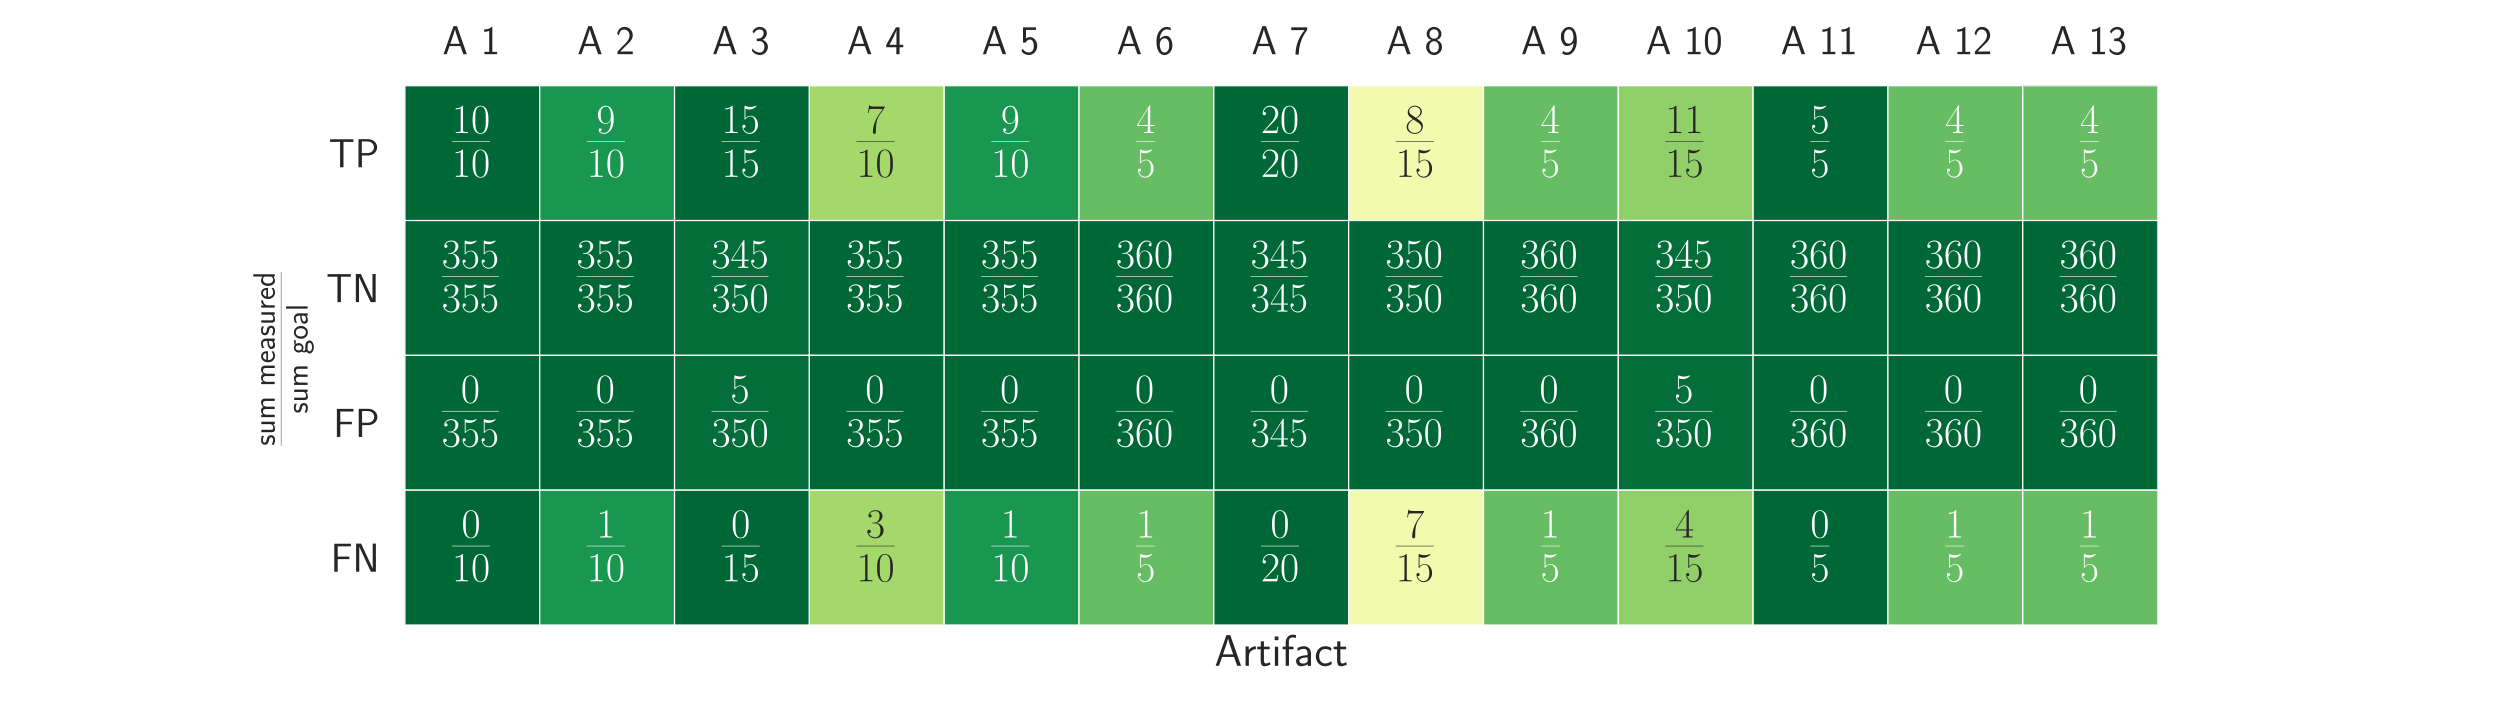 <?xml version="1.0" encoding="utf-8" standalone="no"?>
<!DOCTYPE svg PUBLIC "-//W3C//DTD SVG 1.1//EN"
  "http://www.w3.org/Graphics/SVG/1.1/DTD/svg11.dtd">
<!-- Created with matplotlib (https://matplotlib.org/) -->
<svg height="288pt" version="1.1" viewBox="0 0 1008 288" width="1008pt" xmlns="http://www.w3.org/2000/svg" xmlns:xlink="http://www.w3.org/1999/xlink">
 <defs>
  <style type="text/css">
*{stroke-linecap:butt;stroke-linejoin:round;}
  </style>
 </defs>
 <g id="figure_1">
  <g id="patch_1">
   <path d="M 0 288 
L 1008 288 
L 1008 0 
L 0 0 
z
" style="fill:#ffffff;"/>
  </g>
  <g id="axes_1">
   <g id="patch_2">
    <path d="M 163.26 252 
L 869.94 252 
L 869.94 34.56 
L 163.26 34.56 
z
" style="fill:#eaeaf2;"/>
   </g>
   <g id="matplotlib.axis_1">
    <g id="xtick_1">
     <g id="text_1">
      <!-- A 1 -->
      <defs>
       <path d="M 35.5 69 
L 26.906 69 
L 2.594 0 
L 10.203 0 
L 17.203 20 
L 44 20 
L 51.094 0 
L 59.797 0 
z
M 42.094 25.594 
L 19.094 25.594 
C 23.906 39.531 29.906 56.844 30.594 61.312 
L 30.703 61.312 
C 31.406 57.234 33.406 51.266 35.094 46.188 
z
" id="CMSS17-65"/>
       <path d="M 28.406 67 
L 26.5 67 
C 21.094 61.703 14.797 60.969 8.406 60.797 
L 8.406 55 
C 11.297 55.094 16 55.297 20.703 57.391 
L 20.703 5.797 
L 8.906 5.797 
L 8.906 0 
L 40.203 0 
L 40.203 5.797 
L 28.406 5.797 
z
" id="CMSS17-49"/>
      </defs>
      <g style="fill:#262626;" transform="translate(178.416 21.864)scale(0.165 -0.165)">
       <use transform="scale(0.996)" xlink:href="#CMSS17-65"/>
       <use transform="translate(93.447 0)scale(0.996)" xlink:href="#CMSS17-49"/>
      </g>
     </g>
    </g>
    <g id="xtick_2">
     <g id="text_2">
      <!-- A 2 -->
      <defs>
       <path d="M 25.797 21.141 
C 28.594 24.031 32.797 27.516 35.703 31 
C 38.5 34.391 42.203 39.172 42.203 46.141 
C 42.203 57.109 34.797 67 22.203 67 
C 12.297 67 6.594 60.797 3.906 51.125 
L 7.797 45.75 
C 10 54.812 13.094 60.594 20.906 60.594 
C 29.5 60.594 34.297 53.609 34.297 45.938 
C 34.297 36.781 27.297 29.703 22 24.422 
C 16.094 18.547 10.297 12.578 4.703 6.391 
L 4.703 0 
L 42.203 0 
L 42.203 6.797 
L 25.203 6.797 
C 24 6.797 22.797 6.688 21.594 6.688 
L 11.594 6.688 
L 11.594 6.797 
z
" id="CMSS17-50"/>
      </defs>
      <g style="fill:#262626;" transform="translate(232.776 21.864)scale(0.165 -0.165)">
       <use transform="scale(0.996)" xlink:href="#CMSS17-65"/>
       <use transform="translate(93.447 0)scale(0.996)" xlink:href="#CMSS17-50"/>
      </g>
     </g>
    </g>
    <g id="xtick_3">
     <g id="text_3">
      <!-- A 3 -->
      <defs>
       <path d="M 15.703 32.188 
L 22.5 32.188 
C 31.906 32.188 34.594 23.938 34.594 18.188 
C 34.594 10.344 30.203 4.188 23 4.188 
C 17.406 4.188 9.5 7.016 5 14.469 
C 4.297 10.938 4.297 10.734 3.906 8.328 
C 8.594 1.391 16.203 -2 23.203 -2 
C 34.594 -2 43 7.516 43 18.094 
C 43 26.047 37.5 32.688 30 35.188 
C 36 38.484 40.406 44.688 40.406 51.891 
C 40.406 60.297 32.703 67 23.297 67 
C 14.703 67 8 61.688 5.203 55.984 
C 5.906 54.984 7.703 52.094 8.594 50.594 
C 10.797 56.484 16.5 60.891 23.203 60.891 
C 28.797 60.891 32.5 57.188 32.5 51.891 
C 32.5 46.391 29 40.391 23.094 39 
C 22.703 39 16.5 38.391 15.703 38.297 
z
" id="CMSS17-51"/>
      </defs>
      <g style="fill:#262626;" transform="translate(287.136 21.864)scale(0.165 -0.165)">
       <use transform="scale(0.996)" xlink:href="#CMSS17-65"/>
       <use transform="translate(93.447 0)scale(0.996)" xlink:href="#CMSS17-51"/>
      </g>
     </g>
    </g>
    <g id="xtick_4">
     <g id="text_4">
      <!-- A 4 -->
      <defs>
       <path d="M 35.203 17 
L 44.297 17 
L 44.297 23.094 
L 35.203 23.094 
L 35.203 66 
L 26.406 66 
L 2.594 23.094 
L 2.594 17 
L 27.297 17 
L 27.297 0 
L 35.203 0 
z
M 10.297 23.094 
C 16.094 33.422 27.594 54.281 27.594 61.359 
L 27.594 23.094 
z
" id="CMSS17-52"/>
      </defs>
      <g style="fill:#262626;" transform="translate(341.496 21.864)scale(0.165 -0.165)">
       <use transform="scale(0.996)" xlink:href="#CMSS17-65"/>
       <use transform="translate(93.447 0)scale(0.996)" xlink:href="#CMSS17-52"/>
      </g>
     </g>
    </g>
    <g id="xtick_5">
     <g id="text_5">
      <!-- A 5 -->
      <defs>
       <path d="M 14.594 59.594 
L 39.094 59.594 
L 39.094 66 
L 7.297 66 
L 7.297 28.594 
L 14 28.594 
C 15.797 32.859 19.5 36 24.297 36 
C 28.797 36 33.797 31.938 33.797 20.297 
C 33.797 7.844 26.703 4.188 21.5 4.188 
C 15.094 4.188 9.203 8.141 6.594 13.609 
L 3.406 7.938 
C 8 0.797 15.5 -2 21.5 -2 
C 33.094 -2 42.203 7.938 42.203 20.094 
C 42.203 32.547 34.094 42.094 24.406 42.094 
C 20.906 42.094 17.5 40.891 14.594 38.5 
z
" id="CMSS17-53"/>
      </defs>
      <g style="fill:#262626;" transform="translate(395.856 21.864)scale(0.165 -0.165)">
       <use transform="scale(0.996)" xlink:href="#CMSS17-65"/>
       <use transform="translate(93.447 0)scale(0.996)" xlink:href="#CMSS17-53"/>
      </g>
     </g>
    </g>
    <g id="xtick_6">
     <g id="text_6">
      <!-- A 6 -->
      <defs>
       <path d="M 39 64.984 
C 34.797 66.688 31.797 67 29 67 
C 16 67 3.906 53.25 3.906 31.609 
C 3.906 4.188 15.406 -2 23.594 -2 
C 28.094 -2 32.594 -0.609 36.906 4.391 
C 41.297 9.672 43 14.062 43 21.75 
C 43 34.109 36.906 45.094 27.797 45.094 
C 21.203 45.094 15.5 41.594 12 37.203 
C 13 51.406 19.594 60.891 29.094 60.891 
C 31.703 60.891 35.094 60.484 39 58.75 
z
M 12.094 21.438 
C 12.094 22.234 12.094 22.734 12.203 24.234 
C 12.203 32.016 16.703 39 24 39 
C 28.703 39 31.094 36.5 32.906 33.406 
C 35 29.516 35.094 25.828 35.094 21.75 
C 35.094 17.859 35.094 13.969 32.797 9.969 
C 30.906 6.891 28.406 4.188 23.594 4.188 
C 14.094 4.188 12.5 17.453 12.094 21.438 
z
" id="CMSS17-54"/>
      </defs>
      <g style="fill:#262626;" transform="translate(450.216 21.864)scale(0.165 -0.165)">
       <use transform="scale(0.996)" xlink:href="#CMSS17-65"/>
       <use transform="translate(93.447 0)scale(0.996)" xlink:href="#CMSS17-54"/>
      </g>
     </g>
    </g>
    <g id="xtick_7">
     <g id="text_7">
      <!-- A 7 -->
      <defs>
       <path d="M 21.703 59.188 
C 22.906 59.188 24.094 59.297 25.297 59.297 
L 36.797 59.297 
C 22.5 42.422 14.297 21.094 14.297 -1 
L 22.297 -1 
C 22.297 20.391 29.297 42.109 43 59.484 
L 43 66 
L 3.906 66 
L 3.906 59.188 
z
" id="CMSS17-55"/>
      </defs>
      <g style="fill:#262626;" transform="translate(504.576 21.864)scale(0.165 -0.165)">
       <use transform="scale(0.996)" xlink:href="#CMSS17-65"/>
       <use transform="translate(93.447 0)scale(0.996)" xlink:href="#CMSS17-55"/>
      </g>
     </g>
    </g>
    <g id="xtick_8">
     <g id="text_8">
      <!-- A 8 -->
      <defs>
       <path d="M 30.203 35.094 
C 37.797 37.594 41.703 43.641 41.703 49.594 
C 41.703 58.969 33.703 67 23.5 67 
C 12.906 67 5.203 58.672 5.203 49.594 
C 5.203 43.734 9 37.688 16.703 35.094 
C 6.906 31.297 3.906 23.688 3.906 18 
C 3.906 7 12.797 -2 23.406 -2 
C 34.406 -2 43 7.188 43 18 
C 43 24.594 39.094 31.594 30.203 35.094 
z
M 23.5 38.094 
C 16.797 38.094 12.297 42.625 12.297 49.484 
C 12.297 56.453 16.797 60.891 23.5 60.891 
C 29.703 60.891 34.594 56.859 34.594 49.484 
C 34.594 42.234 29.797 38.094 23.5 38.094 
z
M 23.5 4.188 
C 17.797 4.188 11.703 8.094 11.703 18.094 
C 11.703 28.391 18.5 32 23.406 32 
C 28.797 32 35.203 28.188 35.203 18.094 
C 35.203 7.688 28.594 4.188 23.5 4.188 
z
" id="CMSS17-56"/>
      </defs>
      <g style="fill:#262626;" transform="translate(558.936 21.864)scale(0.165 -0.165)">
       <use transform="scale(0.996)" xlink:href="#CMSS17-65"/>
       <use transform="translate(93.447 0)scale(0.996)" xlink:href="#CMSS17-56"/>
      </g>
     </g>
    </g>
    <g id="xtick_9">
     <g id="text_9">
      <!-- A 9 -->
      <defs>
       <path d="M 6.797 2.688 
C 9.594 0.297 13.203 -2 19.297 -2 
C 31.406 -2 43 11.531 43 33.375 
C 43 62.297 30.5 67 23.797 67 
C 17.094 67 12.797 63.984 9.094 59.203 
C 4.703 53.719 3.906 48.828 3.906 43.141 
C 3.906 36.359 5.094 32.172 7.906 27.391 
C 11.703 21.188 15.203 19.891 19.094 19.891 
C 25 19.891 30.906 22.797 34.906 27.781 
C 34.203 14.188 28.094 4.188 19.297 4.188 
C 15.703 4.188 12.797 5.312 9.906 8.062 
z
M 34.594 43.344 
C 34.703 42.641 34.703 41.344 34.703 40.953 
C 34.703 32.578 29.906 26 22.906 26 
C 18.297 26 15.906 28.391 14.094 31.484 
C 11.906 35.359 11.797 39.156 11.797 43.141 
C 11.797 47.031 11.797 51.312 14.594 55.609 
C 16.703 58.703 19.297 60.891 23.797 60.891 
C 33 60.891 34.5 47.438 34.594 43.344 
z
" id="CMSS17-57"/>
      </defs>
      <g style="fill:#262626;" transform="translate(613.296 21.864)scale(0.165 -0.165)">
       <use transform="scale(0.996)" xlink:href="#CMSS17-65"/>
       <use transform="translate(93.447 0)scale(0.996)" xlink:href="#CMSS17-57"/>
      </g>
     </g>
    </g>
    <g id="xtick_10">
     <g id="text_10">
      <!-- A 10 -->
      <defs>
       <path d="M 43.094 32.391 
C 43.094 38.109 43 48.75 38.906 56.984 
C 34.797 64.891 28.203 67 23.5 67 
C 16.703 67 10.906 62.984 7.906 56.578 
C 4.703 49.859 3.797 42.938 3.797 32.391 
C 3.797 25.172 4.094 16.344 7.703 8.609 
C 11.797 0.094 18.703 -2 23.406 -2 
C 29.594 -2 35.594 1.297 39 8.203 
C 42.5 15.438 43.094 23.359 43.094 32.391 
z
M 23.406 4.094 
C 15.797 4.094 13.5 12.828 12.797 15.734 
C 11.594 20.75 11.406 25.562 11.406 33.5 
C 11.406 39.719 11.406 46.75 13.297 52.266 
C 15.594 58.688 19.594 60.891 23.406 60.891 
C 30.797 60.891 33.203 53.469 34 50.859 
C 35.5 45.547 35.5 39.312 35.5 33.5 
C 35.5 24.156 35.5 4.094 23.406 4.094 
z
" id="CMSS17-48"/>
      </defs>
      <g style="fill:#262626;" transform="translate(663.632 21.864)scale(0.165 -0.165)">
       <use transform="scale(0.996)" xlink:href="#CMSS17-65"/>
       <use transform="translate(93.447 0)scale(0.996)" xlink:href="#CMSS17-49"/>
       <use transform="translate(140.291 0)scale(0.996)" xlink:href="#CMSS17-48"/>
      </g>
     </g>
    </g>
    <g id="xtick_11">
     <g id="text_11">
      <!-- A 11 -->
      <g style="fill:#262626;" transform="translate(717.992 21.864)scale(0.165 -0.165)">
       <use transform="scale(0.996)" xlink:href="#CMSS17-65"/>
       <use transform="translate(93.447 0)scale(0.996)" xlink:href="#CMSS17-49"/>
       <use transform="translate(140.291 0)scale(0.996)" xlink:href="#CMSS17-49"/>
      </g>
     </g>
    </g>
    <g id="xtick_12">
     <g id="text_12">
      <!-- A 12 -->
      <g style="fill:#262626;" transform="translate(772.352 21.864)scale(0.165 -0.165)">
       <use transform="scale(0.996)" xlink:href="#CMSS17-65"/>
       <use transform="translate(93.447 0)scale(0.996)" xlink:href="#CMSS17-49"/>
       <use transform="translate(140.291 0)scale(0.996)" xlink:href="#CMSS17-50"/>
      </g>
     </g>
    </g>
    <g id="xtick_13">
     <g id="text_13">
      <!-- A 13 -->
      <g style="fill:#262626;" transform="translate(826.712 21.864)scale(0.165 -0.165)">
       <use transform="scale(0.996)" xlink:href="#CMSS17-65"/>
       <use transform="translate(93.447 0)scale(0.996)" xlink:href="#CMSS17-49"/>
       <use transform="translate(140.291 0)scale(0.996)" xlink:href="#CMSS17-51"/>
      </g>
     </g>
    </g>
    <g id="text_14">
     <!-- Artifact -->
     <defs>
      <path d="M 14.906 21.391 
C 14.906 30.844 21.797 37.172 30.594 37.375 
L 30.594 44 
C 24.203 43.891 18.203 40.688 14.594 35.469 
L 14.594 43.484 
L 7.5 43.484 
L 7.5 0 
L 14.906 0 
z
" id="CMSS17-114"/>
      <path d="M 16.703 37.188 
L 29.703 37.188 
L 29.703 43 
L 16.703 43 
L 16.703 55 
L 9.594 55 
L 9.594 43 
L 1.703 43 
L 1.703 37.188 
L 9.406 37.188 
L 9.406 11.734 
C 9.406 6 10.703 -1 17.297 -1 
C 22.297 -1 26.906 0.391 31.297 2.688 
L 29.703 8.609 
C 27.297 6.5 24.406 5.297 21.297 5.297 
C 16.906 5.297 16.703 10.922 16.703 13.438 
z
" id="CMSS17-116"/>
      <path d="M 15.297 66 
L 6.906 66 
L 6.906 57.594 
L 15.297 57.594 
z
M 14.797 43 
L 7.406 43 
L 7.406 0 
L 14.797 0 
z
" id="CMSS17-105"/>
      <path d="M 16.797 37.188 
L 26.906 37.188 
L 26.906 43 
L 16.594 43 
L 16.594 55.672 
C 16.594 62.703 22 63.891 25.094 63.891 
C 26.094 63.891 28.906 63.891 32.5 62.609 
L 32.5 69.188 
C 30.203 69.688 27.406 70 25.203 70 
C 15.906 70 9.406 62.406 9.406 52.594 
L 9.406 43 
L 2.5 43 
L 2.5 37.188 
L 9.406 37.188 
L 9.406 0 
L 16.797 0 
z
" id="CMSS17-102"/>
      <path d="M 37.594 27.953 
C 37.594 37.484 30.906 44 21.906 44 
C 17.5 44 12.703 43.188 7.203 39.984 
L 7.797 33.328 
C 10.297 35.156 14.594 38.094 21.797 38.094 
C 26.906 38.094 30 34.141 30 27.844 
L 30 24 
C 14 23.5 4 18.891 4 11.109 
C 4 7.062 6.5 -1 14.797 -1 
C 16.297 -1 24.406 -0.812 30.203 3.5 
L 30.203 -0.203 
L 37.594 -0.203 
z
M 30 12.875 
C 30 11.109 30 8.734 27 6.969 
C 24.406 5.297 21.094 5.094 19.703 5.094 
C 14.703 5.094 11.297 7.859 11.297 11.297 
C 11.297 18.203 26.906 18.891 30 19 
z
" id="CMSS17-97"/>
      <path d="M 38.5 39.688 
C 38.5 40.391 33.906 42.391 32.703 42.797 
C 29.406 44 25.203 44 24.094 44 
C 11.094 44 3.297 32.688 3.297 21.297 
C 3.297 9.297 12 -1 23.703 -1 
C 30.406 -1 35.203 1.188 39.094 3.797 
L 38.5 10.391 
C 34.203 7.094 29.203 5.297 23.797 5.297 
C 16 5.297 10.906 12.094 10.906 21.391 
C 10.906 28.594 14.203 37.688 24.203 37.688 
C 29.703 37.688 32.797 36.594 37.406 33.484 
z
" id="CMSS17-99"/>
     </defs>
     <g style="fill:#262626;" transform="translate(489.676 268.453)scale(0.18 -0.18)">
      <use transform="scale(0.996)" xlink:href="#CMSS17-65"/>
      <use transform="translate(62.218 0)scale(0.996)" xlink:href="#CMSS17-114"/>
      <use transform="translate(94.128 0)scale(0.996)" xlink:href="#CMSS17-116"/>
      <use transform="translate(127.959 0)scale(0.996)" xlink:href="#CMSS17-105"/>
      <use transform="translate(150.14 0)scale(0.996)" xlink:href="#CMSS17-102"/>
      <use transform="translate(178.767 0)scale(0.996)" xlink:href="#CMSS17-97"/>
      <use transform="translate(223.688 0)scale(0.996)" xlink:href="#CMSS17-99"/>
      <use transform="translate(265.327 0)scale(0.996)" xlink:href="#CMSS17-116"/>
     </g>
    </g>
   </g>
   <g id="matplotlib.axis_2">
    <g id="ytick_1">
     <g id="text_15">
      <!-- TP -->
      <defs>
       <path d="M 36.203 62.297 
L 44.5 62.297 
C 45.703 62.297 46.906 62.188 48.094 62.188 
L 60.594 62.188 
L 60.594 68.688 
L 3.406 68.688 
L 3.406 62.188 
L 15.906 62.188 
C 17.094 62.188 18.297 62.297 19.5 62.297 
L 27.797 62.297 
L 27.797 0 
L 36.203 0 
z
" id="CMSS17-84"/>
       <path d="M 32.906 29 
C 44.906 29 54.703 38.234 54.703 49.047 
C 54.703 59.656 45.297 69 32.297 69 
L 8.906 69 
L 8.906 0 
L 17.297 0 
L 17.297 29 
z
M 30.094 63.391 
C 41.703 63.391 46.797 56.219 46.797 49.047 
C 46.797 42.359 42.094 34.797 30.094 34.797 
L 17.094 34.797 
L 17.094 63.391 
z
" id="CMSS17-80"/>
      </defs>
      <g style="fill:#262626;" transform="translate(132.546 67.448)scale(0.165 -0.165)">
       <use transform="scale(0.996)" xlink:href="#CMSS17-84"/>
       <use transform="translate(63.819 0)scale(0.996)" xlink:href="#CMSS17-80"/>
      </g>
     </g>
    </g>
    <g id="ytick_2">
     <g id="text_16">
      <!-- TN -->
      <defs>
       <path d="M 22.906 65.297 
L 21.094 69 
L 8.797 69 
L 8.797 0 
L 16.594 0 
L 16.594 61.328 
L 16.703 61.422 
C 17.406 59.641 17.797 58.734 21.906 49.891 
L 43.297 3.688 
L 45.094 0 
L 57.406 0 
L 57.406 69 
L 49.594 69 
L 49.594 7.656 
L 49.5 7.562 
C 48.797 9.344 48.406 10.234 44.297 19.094 
z
" id="CMSS17-78"/>
      </defs>
      <g style="fill:#262626;" transform="translate(131.5 121.808)scale(0.165 -0.165)">
       <use transform="scale(0.996)" xlink:href="#CMSS17-84"/>
       <use transform="translate(63.819 0)scale(0.996)" xlink:href="#CMSS17-78"/>
      </g>
     </g>
    </g>
    <g id="ytick_3">
     <g id="text_17">
      <!-- FP -->
      <defs>
       <path d="M 45.594 31 
L 45.594 37.094 
L 17.203 37.094 
L 17.203 62.391 
L 29.406 62.391 
C 30.594 62.391 31.797 62.297 33 62.297 
L 49.5 62.297 
L 49.5 68.797 
L 8.797 68.797 
L 8.797 0 
L 17.203 0 
L 17.203 31 
z
" id="CMSS17-70"/>
      </defs>
      <g style="fill:#262626;" transform="translate(134.382 176.168)scale(0.165 -0.165)">
       <use transform="scale(0.996)" xlink:href="#CMSS17-70"/>
       <use transform="translate(53.29 0)scale(0.996)" xlink:href="#CMSS17-80"/>
      </g>
     </g>
    </g>
    <g id="ytick_4">
     <g id="text_18">
      <!-- FN -->
      <g style="fill:#262626;" transform="translate(133.336 230.528)scale(0.165 -0.165)">
       <use transform="scale(0.996)" xlink:href="#CMSS17-70"/>
       <use transform="translate(53.29 0)scale(0.996)" xlink:href="#CMSS17-78"/>
      </g>
     </g>
    </g>
    <g id="text_19">
     <!-- $\frac{\text{sum measured}}{\text{sum goal}}$ -->
     <defs>
      <path d="M 32.203 40.984 
C 26.297 43.797 21.703 44 18.703 44 
C 11.594 44 3.094 41.484 3.094 31.391 
C 3.094 21.297 14.094 19.094 17.094 18.484 
C 21.703 17.594 26.797 16.594 26.797 11.594 
C 26.797 5.297 19.594 5.297 18.297 5.297 
C 14.297 5.297 8.797 6.391 3.797 9.984 
L 2.594 3.297 
C 8.297 0 13.797 -1 18.406 -1 
C 30.703 -1 33.797 6.5 33.797 12.188 
C 33.797 17.094 31 20.391 29.094 21.891 
C 25.797 24.484 24.594 24.797 16.406 26.484 
C 15 26.688 10.094 27.797 10.094 32.297 
C 10.094 37.984 16.406 37.984 17.797 37.984 
C 24.297 37.984 28.297 35.984 31 34.484 
z
" id="CMSS17-115"/>
      <path d="M 40.906 43 
L 33.297 43 
L 33.297 15.25 
C 33.297 7.812 27.906 4.797 22.203 4.797 
C 15.594 4.797 15 7 15 11.125 
L 15 43 
L 7.406 43 
L 7.406 10.625 
C 7.406 2.797 10.094 -1 17 -1 
C 20.406 -1 28.094 -0.203 33.5 4.797 
L 33.5 -0.203 
L 40.906 -0.203 
z
" id="CMSS17-117"/>
      <path d="M 67 29.344 
C 67 36.078 65.297 44 54.094 44 
C 46.594 44 42.094 39.297 40.094 36.375 
C 38.297 41.688 34.094 44 28.094 44 
C 21.297 44 17 40.094 14.703 37.281 
L 14.703 43.484 
L 7.406 43.484 
L 7.406 0 
L 15 0 
L 15 24.312 
C 15 30.25 17.203 37.891 24.297 37.891 
C 33.406 37.891 33.406 31.453 33.406 28.531 
L 33.406 0 
L 41 0 
L 41 24.312 
C 41 30.25 43.203 37.891 50.297 37.891 
C 59.406 37.891 59.406 31.453 59.406 28.531 
L 59.406 0 
L 67 0 
z
" id="CMSS17-109"/>
      <path d="M 39.094 21.484 
C 39.094 24.797 38.906 31.266 35.703 36.672 
C 32.203 42.391 26.5 44 22.203 44 
C 11.797 44 3 34.125 3 21.297 
C 3 9.047 12.094 -1 23.594 -1 
C 28.094 -1 33.594 0.297 38.594 3.891 
C 38.594 4.297 38.406 6.469 38.297 6.578 
C 38.297 6.766 38 9.828 38 10.234 
C 33.203 6.375 27.703 5.094 23.703 5.094 
C 17.297 5.094 10.406 10.422 10.094 21.484 
z
M 10.906 27 
C 12.203 32.594 16.594 37.891 22.203 37.891 
C 23.703 37.891 30.703 37.688 32.5 27 
z
" id="CMSS17-101"/>
      <path d="M 40.797 69 
L 33.406 69 
L 33.406 38.984 
C 30.297 41.594 25.203 44 19.594 44 
C 10.5 44 3.297 34.047 3.297 21.484 
C 3.297 8.938 10.406 -1 19.297 -1 
C 26.203 -1 30.797 2.688 33.203 4.797 
L 33.203 -0.203 
L 40.797 -0.203 
z
M 33.203 13.297 
C 33.203 11.875 33.203 10.359 30.094 7.625 
C 28.094 5.906 25.703 5.094 23.406 5.094 
C 18 5.094 10.906 9.141 10.906 21.391 
C 10.906 34.141 18.906 37.891 24.406 37.891 
C 28.094 37.891 31.094 36.062 33.203 33.031 
z
" id="CMSS17-100"/>
      <path d="M 44.5 44 
C 38.797 43.891 33.906 42.797 29.906 40.891 
C 26.594 43.484 23.203 44 20.906 44 
C 12.203 44 5.594 36.812 5.594 28.5 
C 5.594 23.141 8.594 19.094 8.797 18.891 
C 7 16.391 6 13.688 6 10.688 
C 6 7.188 7.406 4.688 8.5 3.297 
C 3.297 0.094 2.594 -4.812 2.594 -6.703 
C 2.594 -14 11.703 -20 23.406 -20 
C 35.203 -20 44.297 -14 44.297 -6.609 
C 44.297 7.188 29 7.297 24.797 7.297 
L 16.703 7.297 
C 15.203 7.297 11.203 7.297 11.203 12.391 
C 11.203 14.391 12.094 15.688 12.203 15.797 
C 13.703 14.688 16.797 13 20.906 13 
C 29.203 13 36.094 19.984 36.094 28.5 
C 36.094 33.25 33.906 36.703 33 37.891 
L 33.297 37.891 
C 33.594 37.891 37.797 38.188 39.297 38.188 
C 42.5 38.188 42.797 38.094 45.594 37.797 
z
M 20.906 18.5 
C 17.5 18.5 12.703 20.578 12.703 28.5 
C 12.703 37.109 18.203 38.484 20.797 38.484 
C 24.203 38.484 29 36.406 29 28.5 
C 29 19.875 23.5 18.5 20.906 18.5 
z
M 24.703 0 
C 27.094 0 37.203 0 37.203 -6.812 
C 37.203 -11.109 31 -14.5 23.5 -14.5 
C 15.906 -14.5 9.703 -11.203 9.703 -6.703 
C 9.703 -6.203 9.703 0 16.594 0 
z
" id="CMSS17-103"/>
      <path d="M 44.203 21.188 
C 44.203 33.984 34.703 44 23.5 44 
C 12 44 2.703 33.688 2.703 21.188 
C 2.703 8.5 12.297 -1 23.406 -1 
C 34.797 -1 44.203 8.797 44.203 21.188 
z
M 23.5 5.297 
C 16.406 5.297 10.297 11.094 10.297 21.984 
C 10.297 33.594 17.406 37.891 23.406 37.891 
C 29.906 37.891 36.594 33.188 36.594 21.984 
C 36.594 10.688 30.094 5.297 23.5 5.297 
z
" id="CMSS17-111"/>
      <path d="M 14.797 69 
L 7.406 69 
L 7.406 0 
L 14.797 0 
z
" id="CMSS17-108"/>
     </defs>
     <g style="fill:#262626;" transform="translate(124.012 179.711)rotate(-90)scale(0.18 -0.18)">
      <use transform="translate(0 73.581)scale(0.697)" xlink:href="#CMSS17-115"/>
      <use transform="translate(25.139 73.581)scale(0.697)" xlink:href="#CMSS17-117"/>
      <use transform="translate(58.883 73.581)scale(0.697)" xlink:href="#CMSS17-109"/>
      <use transform="translate(132.703 73.581)scale(0.697)" xlink:href="#CMSS17-109"/>
      <use transform="translate(184.663 73.581)scale(0.697)" xlink:href="#CMSS17-101"/>
      <use transform="translate(213.81 73.581)scale(0.697)" xlink:href="#CMSS17-97"/>
      <use transform="translate(245.256 73.581)scale(0.697)" xlink:href="#CMSS17-115"/>
      <use transform="translate(270.395 73.581)scale(0.697)" xlink:href="#CMSS17-117"/>
      <use transform="translate(304.138 73.581)scale(0.697)" xlink:href="#CMSS17-114"/>
      <use transform="translate(326.475 73.581)scale(0.697)" xlink:href="#CMSS17-101"/>
      <use transform="translate(355.622 73.581)scale(0.697)" xlink:href="#CMSS17-100"/>
      <use transform="translate(72.055 0)scale(0.697)" xlink:href="#CMSS17-115"/>
      <use transform="translate(97.194 0)scale(0.697)" xlink:href="#CMSS17-117"/>
      <use transform="translate(130.938 0)scale(0.697)" xlink:href="#CMSS17-109"/>
      <use transform="translate(204.758 0)scale(0.697)" xlink:href="#CMSS17-103"/>
      <use transform="translate(237.549 0)scale(0.697)" xlink:href="#CMSS17-111"/>
      <use transform="translate(270.339 0)scale(0.697)" xlink:href="#CMSS17-97"/>
      <use transform="translate(301.784 0)scale(0.697)" xlink:href="#CMSS17-108"/>
      <path d="M 0 58.766 
L 389.365 58.766 
L 389.365 59.758 
L 0 59.758 
L 0 58.766 
z
"/>
     </g>
    </g>
   </g>
   <g id="QuadMesh_1">
    <path clip-path="url(#p90b0f036e3)" d="M 163.26 34.56 
L 217.62 34.56 
L 217.62 88.92 
L 163.26 88.92 
L 163.26 34.56 
" style="fill:#006837;stroke:#ffffff;stroke-width:0.5;"/>
    <path clip-path="url(#p90b0f036e3)" d="M 217.62 34.56 
L 271.98 34.56 
L 271.98 88.92 
L 217.62 88.92 
L 217.62 34.56 
" style="fill:#199750;stroke:#ffffff;stroke-width:0.5;"/>
    <path clip-path="url(#p90b0f036e3)" d="M 271.98 34.56 
L 326.34 34.56 
L 326.34 88.92 
L 271.98 88.92 
L 271.98 34.56 
" style="fill:#006837;stroke:#ffffff;stroke-width:0.5;"/>
    <path clip-path="url(#p90b0f036e3)" d="M 326.34 34.56 
L 380.7 34.56 
L 380.7 88.92 
L 326.34 88.92 
L 326.34 34.56 
" style="fill:#a5d86a;stroke:#ffffff;stroke-width:0.5;"/>
    <path clip-path="url(#p90b0f036e3)" d="M 380.7 34.56 
L 435.06 34.56 
L 435.06 88.92 
L 380.7 88.92 
L 380.7 34.56 
" style="fill:#199750;stroke:#ffffff;stroke-width:0.5;"/>
    <path clip-path="url(#p90b0f036e3)" d="M 435.06 34.56 
L 489.42 34.56 
L 489.42 88.92 
L 435.06 88.92 
L 435.06 34.56 
" style="fill:#66bd63;stroke:#ffffff;stroke-width:0.5;"/>
    <path clip-path="url(#p90b0f036e3)" d="M 489.42 34.56 
L 543.78 34.56 
L 543.78 88.92 
L 489.42 88.92 
L 489.42 34.56 
" style="fill:#006837;stroke:#ffffff;stroke-width:0.5;"/>
    <path clip-path="url(#p90b0f036e3)" d="M 543.78 34.56 
L 598.14 34.56 
L 598.14 88.92 
L 543.78 88.92 
L 543.78 34.56 
" style="fill:#f2faae;stroke:#ffffff;stroke-width:0.5;"/>
    <path clip-path="url(#p90b0f036e3)" d="M 598.14 34.56 
L 652.5 34.56 
L 652.5 88.92 
L 598.14 88.92 
L 598.14 34.56 
" style="fill:#66bd63;stroke:#ffffff;stroke-width:0.5;"/>
    <path clip-path="url(#p90b0f036e3)" d="M 652.5 34.56 
L 706.86 34.56 
L 706.86 88.92 
L 652.5 88.92 
L 652.5 34.56 
" style="fill:#91d068;stroke:#ffffff;stroke-width:0.5;"/>
    <path clip-path="url(#p90b0f036e3)" d="M 706.86 34.56 
L 761.22 34.56 
L 761.22 88.92 
L 706.86 88.92 
L 706.86 34.56 
" style="fill:#006837;stroke:#ffffff;stroke-width:0.5;"/>
    <path clip-path="url(#p90b0f036e3)" d="M 761.22 34.56 
L 815.58 34.56 
L 815.58 88.92 
L 761.22 88.92 
L 761.22 34.56 
" style="fill:#66bd63;stroke:#ffffff;stroke-width:0.5;"/>
    <path clip-path="url(#p90b0f036e3)" d="M 815.58 34.56 
L 869.94 34.56 
L 869.94 88.92 
L 815.58 88.92 
L 815.58 34.56 
" style="fill:#66bd63;stroke:#ffffff;stroke-width:0.5;"/>
    <path clip-path="url(#p90b0f036e3)" d="M 163.26 88.92 
L 217.62 88.92 
L 217.62 143.28 
L 163.26 143.28 
L 163.26 88.92 
" style="fill:#006837;stroke:#ffffff;stroke-width:0.5;"/>
    <path clip-path="url(#p90b0f036e3)" d="M 217.62 88.92 
L 271.98 88.92 
L 271.98 143.28 
L 217.62 143.28 
L 217.62 88.92 
" style="fill:#006837;stroke:#ffffff;stroke-width:0.5;"/>
    <path clip-path="url(#p90b0f036e3)" d="M 271.98 88.92 
L 326.34 88.92 
L 326.34 143.28 
L 271.98 143.28 
L 271.98 88.92 
" style="fill:#036e3a;stroke:#ffffff;stroke-width:0.5;"/>
    <path clip-path="url(#p90b0f036e3)" d="M 326.34 88.92 
L 380.7 88.92 
L 380.7 143.28 
L 326.34 143.28 
L 326.34 88.92 
" style="fill:#006837;stroke:#ffffff;stroke-width:0.5;"/>
    <path clip-path="url(#p90b0f036e3)" d="M 380.7 88.92 
L 435.06 88.92 
L 435.06 143.28 
L 380.7 143.28 
L 380.7 88.92 
" style="fill:#006837;stroke:#ffffff;stroke-width:0.5;"/>
    <path clip-path="url(#p90b0f036e3)" d="M 435.06 88.92 
L 489.42 88.92 
L 489.42 143.28 
L 435.06 143.28 
L 435.06 88.92 
" style="fill:#006837;stroke:#ffffff;stroke-width:0.5;"/>
    <path clip-path="url(#p90b0f036e3)" d="M 489.42 88.92 
L 543.78 88.92 
L 543.78 143.28 
L 489.42 143.28 
L 489.42 88.92 
" style="fill:#006837;stroke:#ffffff;stroke-width:0.5;"/>
    <path clip-path="url(#p90b0f036e3)" d="M 543.78 88.92 
L 598.14 88.92 
L 598.14 143.28 
L 543.78 143.28 
L 543.78 88.92 
" style="fill:#006837;stroke:#ffffff;stroke-width:0.5;"/>
    <path clip-path="url(#p90b0f036e3)" d="M 598.14 88.92 
L 652.5 88.92 
L 652.5 143.28 
L 598.14 143.28 
L 598.14 88.92 
" style="fill:#006837;stroke:#ffffff;stroke-width:0.5;"/>
    <path clip-path="url(#p90b0f036e3)" d="M 652.5 88.92 
L 706.86 88.92 
L 706.86 143.28 
L 652.5 143.28 
L 652.5 88.92 
" style="fill:#036e3a;stroke:#ffffff;stroke-width:0.5;"/>
    <path clip-path="url(#p90b0f036e3)" d="M 706.86 88.92 
L 761.22 88.92 
L 761.22 143.28 
L 706.86 143.28 
L 706.86 88.92 
" style="fill:#006837;stroke:#ffffff;stroke-width:0.5;"/>
    <path clip-path="url(#p90b0f036e3)" d="M 761.22 88.92 
L 815.58 88.92 
L 815.58 143.28 
L 761.22 143.28 
L 761.22 88.92 
" style="fill:#006837;stroke:#ffffff;stroke-width:0.5;"/>
    <path clip-path="url(#p90b0f036e3)" d="M 815.58 88.92 
L 869.94 88.92 
L 869.94 143.28 
L 815.58 143.28 
L 815.58 88.92 
" style="fill:#006837;stroke:#ffffff;stroke-width:0.5;"/>
    <path clip-path="url(#p90b0f036e3)" d="M 163.26 143.28 
L 217.62 143.28 
L 217.62 197.64 
L 163.26 197.64 
L 163.26 143.28 
" style="fill:#006837;stroke:#ffffff;stroke-width:0.5;"/>
    <path clip-path="url(#p90b0f036e3)" d="M 217.62 143.28 
L 271.98 143.28 
L 271.98 197.64 
L 217.62 197.64 
L 217.62 143.28 
" style="fill:#006837;stroke:#ffffff;stroke-width:0.5;"/>
    <path clip-path="url(#p90b0f036e3)" d="M 271.98 143.28 
L 326.34 143.28 
L 326.34 197.64 
L 271.98 197.64 
L 271.98 143.28 
" style="fill:#036e3a;stroke:#ffffff;stroke-width:0.5;"/>
    <path clip-path="url(#p90b0f036e3)" d="M 326.34 143.28 
L 380.7 143.28 
L 380.7 197.64 
L 326.34 197.64 
L 326.34 143.28 
" style="fill:#006837;stroke:#ffffff;stroke-width:0.5;"/>
    <path clip-path="url(#p90b0f036e3)" d="M 380.7 143.28 
L 435.06 143.28 
L 435.06 197.64 
L 380.7 197.64 
L 380.7 143.28 
" style="fill:#006837;stroke:#ffffff;stroke-width:0.5;"/>
    <path clip-path="url(#p90b0f036e3)" d="M 435.06 143.28 
L 489.42 143.28 
L 489.42 197.64 
L 435.06 197.64 
L 435.06 143.28 
" style="fill:#006837;stroke:#ffffff;stroke-width:0.5;"/>
    <path clip-path="url(#p90b0f036e3)" d="M 489.42 143.28 
L 543.78 143.28 
L 543.78 197.64 
L 489.42 197.64 
L 489.42 143.28 
" style="fill:#006837;stroke:#ffffff;stroke-width:0.5;"/>
    <path clip-path="url(#p90b0f036e3)" d="M 543.78 143.28 
L 598.14 143.28 
L 598.14 197.64 
L 543.78 197.64 
L 543.78 143.28 
" style="fill:#006837;stroke:#ffffff;stroke-width:0.5;"/>
    <path clip-path="url(#p90b0f036e3)" d="M 598.14 143.28 
L 652.5 143.28 
L 652.5 197.64 
L 598.14 197.64 
L 598.14 143.28 
" style="fill:#006837;stroke:#ffffff;stroke-width:0.5;"/>
    <path clip-path="url(#p90b0f036e3)" d="M 652.5 143.28 
L 706.86 143.28 
L 706.86 197.64 
L 652.5 197.64 
L 652.5 143.28 
" style="fill:#036e3a;stroke:#ffffff;stroke-width:0.5;"/>
    <path clip-path="url(#p90b0f036e3)" d="M 706.86 143.28 
L 761.22 143.28 
L 761.22 197.64 
L 706.86 197.64 
L 706.86 143.28 
" style="fill:#006837;stroke:#ffffff;stroke-width:0.5;"/>
    <path clip-path="url(#p90b0f036e3)" d="M 761.22 143.28 
L 815.58 143.28 
L 815.58 197.64 
L 761.22 197.64 
L 761.22 143.28 
" style="fill:#006837;stroke:#ffffff;stroke-width:0.5;"/>
    <path clip-path="url(#p90b0f036e3)" d="M 815.58 143.28 
L 869.94 143.28 
L 869.94 197.64 
L 815.58 197.64 
L 815.58 143.28 
" style="fill:#006837;stroke:#ffffff;stroke-width:0.5;"/>
    <path clip-path="url(#p90b0f036e3)" d="M 163.26 197.64 
L 217.62 197.64 
L 217.62 252 
L 163.26 252 
L 163.26 197.64 
" style="fill:#006837;stroke:#ffffff;stroke-width:0.5;"/>
    <path clip-path="url(#p90b0f036e3)" d="M 217.62 197.64 
L 271.98 197.64 
L 271.98 252 
L 217.62 252 
L 217.62 197.64 
" style="fill:#199750;stroke:#ffffff;stroke-width:0.5;"/>
    <path clip-path="url(#p90b0f036e3)" d="M 271.98 197.64 
L 326.34 197.64 
L 326.34 252 
L 271.98 252 
L 271.98 197.64 
" style="fill:#006837;stroke:#ffffff;stroke-width:0.5;"/>
    <path clip-path="url(#p90b0f036e3)" d="M 326.34 197.64 
L 380.7 197.64 
L 380.7 252 
L 326.34 252 
L 326.34 197.64 
" style="fill:#a5d86a;stroke:#ffffff;stroke-width:0.5;"/>
    <path clip-path="url(#p90b0f036e3)" d="M 380.7 197.64 
L 435.06 197.64 
L 435.06 252 
L 380.7 252 
L 380.7 197.64 
" style="fill:#199750;stroke:#ffffff;stroke-width:0.5;"/>
    <path clip-path="url(#p90b0f036e3)" d="M 435.06 197.64 
L 489.42 197.64 
L 489.42 252 
L 435.06 252 
L 435.06 197.64 
" style="fill:#66bd63;stroke:#ffffff;stroke-width:0.5;"/>
    <path clip-path="url(#p90b0f036e3)" d="M 489.42 197.64 
L 543.78 197.64 
L 543.78 252 
L 489.42 252 
L 489.42 197.64 
" style="fill:#006837;stroke:#ffffff;stroke-width:0.5;"/>
    <path clip-path="url(#p90b0f036e3)" d="M 543.78 197.64 
L 598.14 197.64 
L 598.14 252 
L 543.78 252 
L 543.78 197.64 
" style="fill:#f2faae;stroke:#ffffff;stroke-width:0.5;"/>
    <path clip-path="url(#p90b0f036e3)" d="M 598.14 197.64 
L 652.5 197.64 
L 652.5 252 
L 598.14 252 
L 598.14 197.64 
" style="fill:#66bd63;stroke:#ffffff;stroke-width:0.5;"/>
    <path clip-path="url(#p90b0f036e3)" d="M 652.5 197.64 
L 706.86 197.64 
L 706.86 252 
L 652.5 252 
L 652.5 197.64 
" style="fill:#91d068;stroke:#ffffff;stroke-width:0.5;"/>
    <path clip-path="url(#p90b0f036e3)" d="M 706.86 197.64 
L 761.22 197.64 
L 761.22 252 
L 706.86 252 
L 706.86 197.64 
" style="fill:#006837;stroke:#ffffff;stroke-width:0.5;"/>
    <path clip-path="url(#p90b0f036e3)" d="M 761.22 197.64 
L 815.58 197.64 
L 815.58 252 
L 761.22 252 
L 761.22 197.64 
" style="fill:#66bd63;stroke:#ffffff;stroke-width:0.5;"/>
    <path clip-path="url(#p90b0f036e3)" d="M 815.58 197.64 
L 869.94 197.64 
L 869.94 252 
L 815.58 252 
L 815.58 197.64 
" style="fill:#66bd63;stroke:#ffffff;stroke-width:0.5;"/>
   </g>
   <g id="text_20">
    <!-- $\frac{10}{10}$ -->
    <defs>
     <path d="M 26.594 63.797 
C 26.594 65.891 26.5 66 25.094 66 
C 21.203 61.359 15.297 59.891 9.703 59.688 
C 9.406 59.688 8.906 59.688 8.797 59.5 
C 8.703 59.297 8.703 59.094 8.703 57 
C 11.797 57 17 57.594 21 59.984 
L 21 7.297 
C 21 3.797 20.797 2.594 12.203 2.594 
L 9.203 2.594 
L 9.203 0 
C 14 0.094 19 0.188 23.797 0.188 
C 28.594 0.188 33.594 0.094 38.406 0 
L 38.406 2.594 
L 35.406 2.594 
C 26.797 2.594 26.594 3.688 26.594 7.297 
z
" id="CMR17-49"/>
     <path d="M 42 31.844 
C 42 37.969 41.906 48.422 37.703 56.453 
C 34 63.484 28.094 66 22.906 66 
C 18.094 66 12 63.781 8.203 56.562 
C 4.203 49.016 3.797 39.672 3.797 31.844 
C 3.797 26.109 3.906 17.375 7 9.734 
C 11.297 -0.609 19 -2 22.906 -2 
C 27.5 -2 34.5 -0.109 38.594 9.438 
C 41.594 16.375 42 24.5 42 31.844 
z
M 22.906 -0.406 
C 16.5 -0.406 12.703 5.125 11.297 12.75 
C 10.203 18.688 10.203 27.328 10.203 32.953 
C 10.203 40.688 10.203 47.109 11.5 53.234 
C 13.406 61.781 19 64.391 22.906 64.391 
C 27 64.391 32.297 61.672 34.203 53.438 
C 35.5 47.719 35.594 40.984 35.594 32.953 
C 35.594 26.422 35.594 18.375 34.406 12.453 
C 32.297 1.5 26.406 -0.406 22.906 -0.406 
z
" id="CMR17-48"/>
    </defs>
    <g style="fill:#ffffff;" transform="translate(182.246 71.312)scale(0.24 -0.24)">
     <use transform="translate(0 73.581)scale(0.697)" xlink:href="#CMR17-49"/>
     <use transform="translate(31.983 73.581)scale(0.697)" xlink:href="#CMR17-48"/>
     <use transform="scale(0.697)" xlink:href="#CMR17-49"/>
     <use transform="translate(31.983 0)scale(0.697)" xlink:href="#CMR17-48"/>
     <path d="M 0 58.766 
L 63.966 58.766 
L 63.966 59.758 
L 0 59.758 
L 0 58.766 
z
"/>
    </g>
   </g>
   <g id="text_21">
    <!-- $\frac{9}{10}$ -->
    <defs>
     <path d="M 35.203 29.234 
C 35.203 7 26.094 0.391 18.594 0.391 
C 16.297 0.391 10.703 0.672 8.406 4.391 
C 11 4 12.906 5.391 12.906 7.891 
C 12.906 10.594 10.703 11.5 9.297 11.5 
C 8.406 11.5 5.703 11.094 5.703 7.688 
C 5.703 1.062 11.594 -2 18.797 -2 
C 30.297 -2 42 10.391 42 32.656 
C 42 60.266 30.797 66 23.203 66 
C 13.297 66 3.797 57.25 3.797 43.75 
C 3.797 31.25 11.906 22 22.094 22 
C 30.5 22 34.203 29.844 35.203 33.156 
z
M 22.297 23.594 
C 19.594 23.594 15.797 24.094 12.703 30.141 
C 10.594 34.078 10.594 38.703 10.594 43.641 
C 10.594 49.594 10.594 53.719 13.406 58.156 
C 14.797 60.266 17.406 63.688 23.203 63.688 
C 35 63.688 35 45.453 35 41.422 
C 35 34.266 31.797 23.594 22.297 23.594 
z
" id="CMR17-57"/>
    </defs>
    <g style="fill:#ffffff;" transform="translate(236.606 71.312)scale(0.24 -0.24)">
     <use transform="translate(15.992 73.581)scale(0.697)" xlink:href="#CMR17-57"/>
     <use transform="scale(0.697)" xlink:href="#CMR17-49"/>
     <use transform="translate(31.983 0)scale(0.697)" xlink:href="#CMR17-48"/>
     <path d="M 0 58.766 
L 63.966 58.766 
L 63.966 59.758 
L 0 59.758 
L 0 58.766 
z
"/>
    </g>
   </g>
   <g id="text_22">
    <!-- $\frac{15}{15}$ -->
    <defs>
     <path d="M 11.406 58.594 
C 12.406 58.188 16.5 56.891 20.703 56.891 
C 30 56.891 35.094 61.891 38 64.688 
C 38 65.484 38 66 37.406 66 
C 37.297 66 37.094 66 36.297 65.594 
C 32.797 64.094 28.703 63 23.703 63 
C 20.703 63 16.203 63.359 11.297 65.484 
C 10.203 66 10 66 9.906 66 
C 9.406 66 9.297 65.891 9.297 63.906 
L 9.297 34.859 
C 9.297 33.016 9.297 32.5 10.297 32.5 
C 10.797 32.5 11 32.703 11.5 33.422 
C 14.703 38.047 19.094 40 24.094 40 
C 27.594 40 35.094 37.734 35.094 20.203 
C 35.094 16.984 35.094 11.188 32.094 6.594 
C 29.594 2.484 25.703 0.391 21.406 0.391 
C 14.797 0.391 8.094 4.984 6.297 12.688 
C 6.703 12.594 7.5 12.391 7.906 12.391 
C 9.203 12.391 11.703 13.094 11.703 16.188 
C 11.703 18.891 9.797 20 7.906 20 
C 5.594 20 4.094 18.594 4.094 15.797 
C 4.094 7.094 11 -2 21.594 -2 
C 31.906 -2 41.703 6.891 41.703 19.797 
C 41.703 32.094 33.906 41.594 24.203 41.594 
C 19.094 41.594 14.797 39.688 11.406 36 
z
" id="CMR17-53"/>
    </defs>
    <g style="fill:#ffffff;" transform="translate(290.966 71.312)scale(0.24 -0.24)">
     <use transform="translate(0 73.581)scale(0.697)" xlink:href="#CMR17-49"/>
     <use transform="translate(31.983 73.581)scale(0.697)" xlink:href="#CMR17-53"/>
     <use transform="scale(0.697)" xlink:href="#CMR17-49"/>
     <use transform="translate(31.983 0)scale(0.697)" xlink:href="#CMR17-53"/>
     <path d="M 0 58.766 
L 63.966 58.766 
L 63.966 59.758 
L 0 59.758 
L 0 58.766 
z
"/>
    </g>
   </g>
   <g id="text_23">
    <!-- $\frac{7}{10}$ -->
    <defs>
     <path d="M 45.094 61.797 
L 45.094 64 
L 21.594 64 
C 9.906 64 9.703 65.094 9.297 67 
L 7.5 67 
L 4.594 48.5 
L 6.406 48.5 
C 6.703 50.406 7.406 55.5 8.594 57.391 
C 9.203 58.188 16.594 58.188 18.297 58.188 
L 40.297 58.188 
L 29.203 41.719 
C 21.797 30.641 16.703 15.672 16.703 2.594 
C 16.703 1.391 16.703 -2 20.297 -2 
C 23.906 -2 23.906 1.391 23.906 2.688 
L 23.906 7.281 
C 23.906 23.656 26.703 34.438 31.297 41.312 
z
" id="CMR17-55"/>
    </defs>
    <g style="fill:#262626;" transform="translate(345.326 71.312)scale(0.24 -0.24)">
     <use transform="translate(15.992 73.581)scale(0.697)" xlink:href="#CMR17-55"/>
     <use transform="scale(0.697)" xlink:href="#CMR17-49"/>
     <use transform="translate(31.983 0)scale(0.697)" xlink:href="#CMR17-48"/>
     <path d="M 0 58.766 
L 63.966 58.766 
L 63.966 59.758 
L 0 59.758 
L 0 58.766 
z
"/>
    </g>
   </g>
   <g id="text_24">
    <!-- $\frac{9}{10}$ -->
    <g style="fill:#ffffff;" transform="translate(399.686 71.312)scale(0.24 -0.24)">
     <use transform="translate(15.992 73.581)scale(0.697)" xlink:href="#CMR17-57"/>
     <use transform="scale(0.697)" xlink:href="#CMR17-49"/>
     <use transform="translate(31.983 0)scale(0.697)" xlink:href="#CMR17-48"/>
     <path d="M 0 58.766 
L 63.966 58.766 
L 63.966 59.758 
L 0 59.758 
L 0 58.766 
z
"/>
    </g>
   </g>
   <g id="text_25">
    <!-- $\frac{4}{5}$ -->
    <defs>
     <path d="M 33.594 64.797 
C 33.594 66.891 33.5 67 31.703 67 
L 2 19.594 
L 2 17 
L 27.797 17 
L 27.797 7.188 
C 27.797 3.594 27.594 2.594 20.594 2.594 
L 18.703 2.594 
L 18.703 0 
C 21.906 0.188 27.297 0.188 30.703 0.188 
C 34.094 0.188 39.5 0.188 42.703 0 
L 42.703 2.594 
L 40.797 2.594 
C 33.797 2.594 33.594 3.594 33.594 7.188 
L 33.594 17 
L 43.797 17 
L 43.797 19.594 
L 33.594 19.594 
z
M 28.094 58.172 
L 28.094 19.594 
L 4 19.594 
z
" id="CMR17-52"/>
    </defs>
    <g style="fill:#ffffff;" transform="translate(458.143 71.312)scale(0.24 -0.24)">
     <use transform="translate(0 73.581)scale(0.697)" xlink:href="#CMR17-52"/>
     <use transform="scale(0.697)" xlink:href="#CMR17-53"/>
     <path d="M 0 58.766 
L 31.983 58.766 
L 31.983 59.758 
L 0 59.758 
L 0 58.766 
z
"/>
    </g>
   </g>
   <g id="text_26">
    <!-- $\frac{20}{20}$ -->
    <defs>
     <path d="M 41.703 15.469 
L 39.906 15.469 
C 38.906 8.391 38.094 7.188 37.703 6.594 
C 37.203 5.797 30 5.797 28.594 5.797 
L 9.406 5.797 
C 13 9.688 20 16.766 28.5 24.938 
C 34.594 30.719 41.703 37.5 41.703 47.391 
C 41.703 59.188 32.297 66 21.797 66 
C 10.797 66 4.094 56.297 4.094 47.297 
C 4.094 43.391 7 42.891 8.203 42.891 
C 9.203 42.891 12.203 43.484 12.203 46.984 
C 12.203 50.094 9.594 51 8.203 51 
C 7.594 51 7 50.891 6.594 50.688 
C 8.5 59.188 14.297 63.391 20.406 63.391 
C 29.094 63.391 34.797 56.5 34.797 47.391 
C 34.797 38.703 29.703 31.219 24 24.734 
L 4.094 2.297 
L 4.094 0 
L 39.297 0 
z
" id="CMR17-50"/>
    </defs>
    <g style="fill:#ffffff;" transform="translate(508.406 71.312)scale(0.24 -0.24)">
     <use transform="translate(0 73.581)scale(0.697)" xlink:href="#CMR17-50"/>
     <use transform="translate(31.983 73.581)scale(0.697)" xlink:href="#CMR17-48"/>
     <use transform="scale(0.697)" xlink:href="#CMR17-50"/>
     <use transform="translate(31.983 0)scale(0.697)" xlink:href="#CMR17-48"/>
     <path d="M 0 58.766 
L 63.966 58.766 
L 63.966 59.758 
L 0 59.758 
L 0 58.766 
z
"/>
    </g>
   </g>
   <g id="text_27">
    <!-- $\frac{8}{15}$ -->
    <defs>
     <path d="M 27.203 35.766 
C 33.5 38.969 39.906 43.797 39.906 51.531 
C 39.906 60.688 31.094 66 23 66 
C 13.906 66 5.906 59.375 5.906 50.234 
C 5.906 47.719 6.5 43.391 10.406 39.578 
C 11.406 38.578 15.594 35.562 18.297 33.656 
C 13.797 31.344 3.297 25.812 3.297 14.766 
C 3.297 4.406 13.094 -2 22.797 -2 
C 33.5 -2 42.5 5.719 42.5 15.969 
C 42.5 25.109 36.406 29.328 32.406 32.047 
z
M 14.094 44.609 
C 13.297 45.109 9.297 48.219 9.297 52.938 
C 9.297 59.078 15.594 63.688 22.797 63.688 
C 30.703 63.688 36.5 58.062 36.5 51.531 
C 36.5 42.188 26.094 36.859 25.594 36.859 
C 25.5 36.859 25.406 36.859 24.594 37.469 
z
M 32.5 24 
C 34 22.906 38.797 19.578 38.797 13.453 
C 38.797 6.016 31.406 0.391 23 0.391 
C 13.906 0.391 7 6.922 7 14.859 
C 7 22.797 13.094 29.438 20 32.547 
z
" id="CMR17-56"/>
    </defs>
    <g style="fill:#262626;" transform="translate(562.766 71.312)scale(0.24 -0.24)">
     <use transform="translate(15.992 73.581)scale(0.697)" xlink:href="#CMR17-56"/>
     <use transform="scale(0.697)" xlink:href="#CMR17-49"/>
     <use transform="translate(31.983 0)scale(0.697)" xlink:href="#CMR17-53"/>
     <path d="M 0 58.766 
L 63.966 58.766 
L 63.966 59.758 
L 0 59.758 
L 0 58.766 
z
"/>
    </g>
   </g>
   <g id="text_28">
    <!-- $\frac{4}{5}$ -->
    <g style="fill:#ffffff;" transform="translate(621.223 71.312)scale(0.24 -0.24)">
     <use transform="translate(0 73.581)scale(0.697)" xlink:href="#CMR17-52"/>
     <use transform="scale(0.697)" xlink:href="#CMR17-53"/>
     <path d="M 0 58.766 
L 31.983 58.766 
L 31.983 59.758 
L 0 59.758 
L 0 58.766 
z
"/>
    </g>
   </g>
   <g id="text_29">
    <!-- $\frac{11}{15}$ -->
    <g style="fill:#262626;" transform="translate(671.486 71.312)scale(0.24 -0.24)">
     <use transform="translate(0 73.581)scale(0.697)" xlink:href="#CMR17-49"/>
     <use transform="translate(31.983 73.581)scale(0.697)" xlink:href="#CMR17-49"/>
     <use transform="scale(0.697)" xlink:href="#CMR17-49"/>
     <use transform="translate(31.983 0)scale(0.697)" xlink:href="#CMR17-53"/>
     <path d="M 0 58.766 
L 63.966 58.766 
L 63.966 59.758 
L 0 59.758 
L 0 58.766 
z
"/>
    </g>
   </g>
   <g id="text_30">
    <!-- $\frac{5}{5}$ -->
    <g style="fill:#ffffff;" transform="translate(729.943 71.312)scale(0.24 -0.24)">
     <use transform="translate(0 73.581)scale(0.697)" xlink:href="#CMR17-53"/>
     <use transform="scale(0.697)" xlink:href="#CMR17-53"/>
     <path d="M 0 58.766 
L 31.983 58.766 
L 31.983 59.758 
L 0 59.758 
L 0 58.766 
z
"/>
    </g>
   </g>
   <g id="text_31">
    <!-- $\frac{4}{5}$ -->
    <g style="fill:#ffffff;" transform="translate(784.303 71.312)scale(0.24 -0.24)">
     <use transform="translate(0 73.581)scale(0.697)" xlink:href="#CMR17-52"/>
     <use transform="scale(0.697)" xlink:href="#CMR17-53"/>
     <path d="M 0 58.766 
L 31.983 58.766 
L 31.983 59.758 
L 0 59.758 
L 0 58.766 
z
"/>
    </g>
   </g>
   <g id="text_32">
    <!-- $\frac{4}{5}$ -->
    <g style="fill:#ffffff;" transform="translate(838.663 71.312)scale(0.24 -0.24)">
     <use transform="translate(0 73.581)scale(0.697)" xlink:href="#CMR17-52"/>
     <use transform="scale(0.697)" xlink:href="#CMR17-53"/>
     <path d="M 0 58.766 
L 31.983 58.766 
L 31.983 59.758 
L 0 59.758 
L 0 58.766 
z
"/>
    </g>
   </g>
   <g id="text_33">
    <!-- $\frac{355}{355}$ -->
    <defs>
     <path d="M 22.094 34 
C 31 34 34.906 26.141 34.906 17.094 
C 34.906 5.031 28.5 0.391 22.703 0.391 
C 17.406 0.391 8.797 3.016 6.094 10.797 
C 6.594 10.594 7.094 10.594 7.594 10.594 
C 10 10.594 11.797 12.188 11.797 14.797 
C 11.797 17.688 9.594 19 7.594 19 
C 5.906 19 3.297 18.188 3.297 14.484 
C 3.297 5.234 12.297 -2 22.906 -2 
C 34 -2 42.5 6.75 42.5 16.984 
C 42.5 26.844 34.5 34 25 35.094 
C 32.594 36.672 39.906 43.375 39.906 52.391 
C 39.906 60.25 32 66 23 66 
C 13.906 66 5.906 60.344 5.906 52.297 
C 5.906 48.797 8.5 48.188 9.797 48.188 
C 11.906 48.188 13.703 49.484 13.703 52.094 
C 13.703 54.688 11.906 56 9.797 56 
C 9.406 56 8.906 56 8.5 55.797 
C 11.406 62.484 19.297 63.688 22.797 63.688 
C 26.297 63.688 32.906 61.969 32.906 52.297 
C 32.906 49.484 32.5 44.547 29.094 40.219 
C 26.094 36.391 22.703 36.188 19.406 35.891 
C 18.906 35.891 16.594 35.688 16.203 35.688 
C 15.5 35.594 15.094 35.5 15.094 34.797 
C 15.094 34.094 15.203 34 17.203 34 
z
" id="CMR17-51"/>
    </defs>
    <g style="fill:#ffffff;" transform="translate(178.149 125.672)scale(0.24 -0.24)">
     <use transform="translate(0 73.581)scale(0.697)" xlink:href="#CMR17-51"/>
     <use transform="translate(31.983 73.581)scale(0.697)" xlink:href="#CMR17-53"/>
     <use transform="translate(63.966 73.581)scale(0.697)" xlink:href="#CMR17-53"/>
     <use transform="scale(0.697)" xlink:href="#CMR17-51"/>
     <use transform="translate(31.983 0)scale(0.697)" xlink:href="#CMR17-53"/>
     <use transform="translate(63.966 0)scale(0.697)" xlink:href="#CMR17-53"/>
     <path d="M 0 58.766 
L 95.95 58.766 
L 95.95 59.758 
L 0 59.758 
L 0 58.766 
z
"/>
    </g>
   </g>
   <g id="text_34">
    <!-- $\frac{355}{355}$ -->
    <g style="fill:#ffffff;" transform="translate(232.509 125.672)scale(0.24 -0.24)">
     <use transform="translate(0 73.581)scale(0.697)" xlink:href="#CMR17-51"/>
     <use transform="translate(31.983 73.581)scale(0.697)" xlink:href="#CMR17-53"/>
     <use transform="translate(63.966 73.581)scale(0.697)" xlink:href="#CMR17-53"/>
     <use transform="scale(0.697)" xlink:href="#CMR17-51"/>
     <use transform="translate(31.983 0)scale(0.697)" xlink:href="#CMR17-53"/>
     <use transform="translate(63.966 0)scale(0.697)" xlink:href="#CMR17-53"/>
     <path d="M 0 58.766 
L 95.95 58.766 
L 95.95 59.758 
L 0 59.758 
L 0 58.766 
z
"/>
    </g>
   </g>
   <g id="text_35">
    <!-- $\frac{345}{350}$ -->
    <g style="fill:#ffffff;" transform="translate(286.869 125.672)scale(0.24 -0.24)">
     <use transform="translate(0 73.581)scale(0.697)" xlink:href="#CMR17-51"/>
     <use transform="translate(31.983 73.581)scale(0.697)" xlink:href="#CMR17-52"/>
     <use transform="translate(63.966 73.581)scale(0.697)" xlink:href="#CMR17-53"/>
     <use transform="scale(0.697)" xlink:href="#CMR17-51"/>
     <use transform="translate(31.983 0)scale(0.697)" xlink:href="#CMR17-53"/>
     <use transform="translate(63.966 0)scale(0.697)" xlink:href="#CMR17-48"/>
     <path d="M 0 58.766 
L 95.95 58.766 
L 95.95 59.758 
L 0 59.758 
L 0 58.766 
z
"/>
    </g>
   </g>
   <g id="text_36">
    <!-- $\frac{355}{355}$ -->
    <g style="fill:#ffffff;" transform="translate(341.229 125.672)scale(0.24 -0.24)">
     <use transform="translate(0 73.581)scale(0.697)" xlink:href="#CMR17-51"/>
     <use transform="translate(31.983 73.581)scale(0.697)" xlink:href="#CMR17-53"/>
     <use transform="translate(63.966 73.581)scale(0.697)" xlink:href="#CMR17-53"/>
     <use transform="scale(0.697)" xlink:href="#CMR17-51"/>
     <use transform="translate(31.983 0)scale(0.697)" xlink:href="#CMR17-53"/>
     <use transform="translate(63.966 0)scale(0.697)" xlink:href="#CMR17-53"/>
     <path d="M 0 58.766 
L 95.95 58.766 
L 95.95 59.758 
L 0 59.758 
L 0 58.766 
z
"/>
    </g>
   </g>
   <g id="text_37">
    <!-- $\frac{355}{355}$ -->
    <g style="fill:#ffffff;" transform="translate(395.589 125.672)scale(0.24 -0.24)">
     <use transform="translate(0 73.581)scale(0.697)" xlink:href="#CMR17-51"/>
     <use transform="translate(31.983 73.581)scale(0.697)" xlink:href="#CMR17-53"/>
     <use transform="translate(63.966 73.581)scale(0.697)" xlink:href="#CMR17-53"/>
     <use transform="scale(0.697)" xlink:href="#CMR17-51"/>
     <use transform="translate(31.983 0)scale(0.697)" xlink:href="#CMR17-53"/>
     <use transform="translate(63.966 0)scale(0.697)" xlink:href="#CMR17-53"/>
     <path d="M 0 58.766 
L 95.95 58.766 
L 95.95 59.758 
L 0 59.758 
L 0 58.766 
z
"/>
    </g>
   </g>
   <g id="text_38">
    <!-- $\frac{360}{360}$ -->
    <defs>
     <path d="M 10.594 34.344 
C 10.594 58 21.797 63.688 28.297 63.688 
C 30.406 63.688 35.5 63.266 37.5 59.094 
C 35.906 59.094 32.906 59.094 32.906 55.594 
C 32.906 52.891 35.094 52 36.5 52 
C 37.406 52 40.094 52.391 40.094 55.797 
C 40.094 62.297 35.094 66 28.203 66 
C 16.297 66 3.797 53.297 3.797 31.422 
C 3.797 4.016 15.094 -2 23.094 -2 
C 32.797 -2 42 6.734 42 20.234 
C 42 32.828 33.906 42 23.703 42 
C 17.594 42 13.094 37.969 10.594 30.922 
z
M 23.094 0.391 
C 10.797 0.391 10.797 18.938 10.797 22.656 
C 10.797 29.906 14.203 40.391 23.5 40.391 
C 25.203 40.391 30.094 40.391 33.406 33.438 
C 35.203 29.516 35.203 25.375 35.203 20.344 
C 35.203 14.906 35.203 10.875 33.094 6.844 
C 30.906 2.703 27.703 0.391 23.094 0.391 
z
" id="CMR17-54"/>
    </defs>
    <g style="fill:#ffffff;" transform="translate(449.949 125.672)scale(0.24 -0.24)">
     <use transform="translate(0 73.581)scale(0.697)" xlink:href="#CMR17-51"/>
     <use transform="translate(31.983 73.581)scale(0.697)" xlink:href="#CMR17-54"/>
     <use transform="translate(63.966 73.581)scale(0.697)" xlink:href="#CMR17-48"/>
     <use transform="scale(0.697)" xlink:href="#CMR17-51"/>
     <use transform="translate(31.983 0)scale(0.697)" xlink:href="#CMR17-54"/>
     <use transform="translate(63.966 0)scale(0.697)" xlink:href="#CMR17-48"/>
     <path d="M 0 58.766 
L 95.95 58.766 
L 95.95 59.758 
L 0 59.758 
L 0 58.766 
z
"/>
    </g>
   </g>
   <g id="text_39">
    <!-- $\frac{345}{345}$ -->
    <g style="fill:#ffffff;" transform="translate(504.309 125.672)scale(0.24 -0.24)">
     <use transform="translate(0 73.581)scale(0.697)" xlink:href="#CMR17-51"/>
     <use transform="translate(31.983 73.581)scale(0.697)" xlink:href="#CMR17-52"/>
     <use transform="translate(63.966 73.581)scale(0.697)" xlink:href="#CMR17-53"/>
     <use transform="scale(0.697)" xlink:href="#CMR17-51"/>
     <use transform="translate(31.983 0)scale(0.697)" xlink:href="#CMR17-52"/>
     <use transform="translate(63.966 0)scale(0.697)" xlink:href="#CMR17-53"/>
     <path d="M 0 58.766 
L 95.95 58.766 
L 95.95 59.758 
L 0 59.758 
L 0 58.766 
z
"/>
    </g>
   </g>
   <g id="text_40">
    <!-- $\frac{350}{350}$ -->
    <g style="fill:#ffffff;" transform="translate(558.669 125.672)scale(0.24 -0.24)">
     <use transform="translate(0 73.581)scale(0.697)" xlink:href="#CMR17-51"/>
     <use transform="translate(31.983 73.581)scale(0.697)" xlink:href="#CMR17-53"/>
     <use transform="translate(63.966 73.581)scale(0.697)" xlink:href="#CMR17-48"/>
     <use transform="scale(0.697)" xlink:href="#CMR17-51"/>
     <use transform="translate(31.983 0)scale(0.697)" xlink:href="#CMR17-53"/>
     <use transform="translate(63.966 0)scale(0.697)" xlink:href="#CMR17-48"/>
     <path d="M 0 58.766 
L 95.95 58.766 
L 95.95 59.758 
L 0 59.758 
L 0 58.766 
z
"/>
    </g>
   </g>
   <g id="text_41">
    <!-- $\frac{360}{360}$ -->
    <g style="fill:#ffffff;" transform="translate(613.029 125.672)scale(0.24 -0.24)">
     <use transform="translate(0 73.581)scale(0.697)" xlink:href="#CMR17-51"/>
     <use transform="translate(31.983 73.581)scale(0.697)" xlink:href="#CMR17-54"/>
     <use transform="translate(63.966 73.581)scale(0.697)" xlink:href="#CMR17-48"/>
     <use transform="scale(0.697)" xlink:href="#CMR17-51"/>
     <use transform="translate(31.983 0)scale(0.697)" xlink:href="#CMR17-54"/>
     <use transform="translate(63.966 0)scale(0.697)" xlink:href="#CMR17-48"/>
     <path d="M 0 58.766 
L 95.95 58.766 
L 95.95 59.758 
L 0 59.758 
L 0 58.766 
z
"/>
    </g>
   </g>
   <g id="text_42">
    <!-- $\frac{345}{350}$ -->
    <g style="fill:#ffffff;" transform="translate(667.389 125.672)scale(0.24 -0.24)">
     <use transform="translate(0 73.581)scale(0.697)" xlink:href="#CMR17-51"/>
     <use transform="translate(31.983 73.581)scale(0.697)" xlink:href="#CMR17-52"/>
     <use transform="translate(63.966 73.581)scale(0.697)" xlink:href="#CMR17-53"/>
     <use transform="scale(0.697)" xlink:href="#CMR17-51"/>
     <use transform="translate(31.983 0)scale(0.697)" xlink:href="#CMR17-53"/>
     <use transform="translate(63.966 0)scale(0.697)" xlink:href="#CMR17-48"/>
     <path d="M 0 58.766 
L 95.95 58.766 
L 95.95 59.758 
L 0 59.758 
L 0 58.766 
z
"/>
    </g>
   </g>
   <g id="text_43">
    <!-- $\frac{360}{360}$ -->
    <g style="fill:#ffffff;" transform="translate(721.749 125.672)scale(0.24 -0.24)">
     <use transform="translate(0 73.581)scale(0.697)" xlink:href="#CMR17-51"/>
     <use transform="translate(31.983 73.581)scale(0.697)" xlink:href="#CMR17-54"/>
     <use transform="translate(63.966 73.581)scale(0.697)" xlink:href="#CMR17-48"/>
     <use transform="scale(0.697)" xlink:href="#CMR17-51"/>
     <use transform="translate(31.983 0)scale(0.697)" xlink:href="#CMR17-54"/>
     <use transform="translate(63.966 0)scale(0.697)" xlink:href="#CMR17-48"/>
     <path d="M 0 58.766 
L 95.95 58.766 
L 95.95 59.758 
L 0 59.758 
L 0 58.766 
z
"/>
    </g>
   </g>
   <g id="text_44">
    <!-- $\frac{360}{360}$ -->
    <g style="fill:#ffffff;" transform="translate(776.109 125.672)scale(0.24 -0.24)">
     <use transform="translate(0 73.581)scale(0.697)" xlink:href="#CMR17-51"/>
     <use transform="translate(31.983 73.581)scale(0.697)" xlink:href="#CMR17-54"/>
     <use transform="translate(63.966 73.581)scale(0.697)" xlink:href="#CMR17-48"/>
     <use transform="scale(0.697)" xlink:href="#CMR17-51"/>
     <use transform="translate(31.983 0)scale(0.697)" xlink:href="#CMR17-54"/>
     <use transform="translate(63.966 0)scale(0.697)" xlink:href="#CMR17-48"/>
     <path d="M 0 58.766 
L 95.95 58.766 
L 95.95 59.758 
L 0 59.758 
L 0 58.766 
z
"/>
    </g>
   </g>
   <g id="text_45">
    <!-- $\frac{360}{360}$ -->
    <g style="fill:#ffffff;" transform="translate(830.469 125.672)scale(0.24 -0.24)">
     <use transform="translate(0 73.581)scale(0.697)" xlink:href="#CMR17-51"/>
     <use transform="translate(31.983 73.581)scale(0.697)" xlink:href="#CMR17-54"/>
     <use transform="translate(63.966 73.581)scale(0.697)" xlink:href="#CMR17-48"/>
     <use transform="scale(0.697)" xlink:href="#CMR17-51"/>
     <use transform="translate(31.983 0)scale(0.697)" xlink:href="#CMR17-54"/>
     <use transform="translate(63.966 0)scale(0.697)" xlink:href="#CMR17-48"/>
     <path d="M 0 58.766 
L 95.95 58.766 
L 95.95 59.758 
L 0 59.758 
L 0 58.766 
z
"/>
    </g>
   </g>
   <g id="text_46">
    <!-- $\frac{0}{355}$ -->
    <g style="fill:#ffffff;" transform="translate(178.149 180.032)scale(0.24 -0.24)">
     <use transform="translate(31.983 73.581)scale(0.697)" xlink:href="#CMR17-48"/>
     <use transform="scale(0.697)" xlink:href="#CMR17-51"/>
     <use transform="translate(31.983 0)scale(0.697)" xlink:href="#CMR17-53"/>
     <use transform="translate(63.966 0)scale(0.697)" xlink:href="#CMR17-53"/>
     <path d="M 0 58.766 
L 95.95 58.766 
L 95.95 59.758 
L 0 59.758 
L 0 58.766 
z
"/>
    </g>
   </g>
   <g id="text_47">
    <!-- $\frac{0}{355}$ -->
    <g style="fill:#ffffff;" transform="translate(232.509 180.032)scale(0.24 -0.24)">
     <use transform="translate(31.983 73.581)scale(0.697)" xlink:href="#CMR17-48"/>
     <use transform="scale(0.697)" xlink:href="#CMR17-51"/>
     <use transform="translate(31.983 0)scale(0.697)" xlink:href="#CMR17-53"/>
     <use transform="translate(63.966 0)scale(0.697)" xlink:href="#CMR17-53"/>
     <path d="M 0 58.766 
L 95.95 58.766 
L 95.95 59.758 
L 0 59.758 
L 0 58.766 
z
"/>
    </g>
   </g>
   <g id="text_48">
    <!-- $\frac{5}{350}$ -->
    <g style="fill:#ffffff;" transform="translate(286.869 180.032)scale(0.24 -0.24)">
     <use transform="translate(31.983 73.581)scale(0.697)" xlink:href="#CMR17-53"/>
     <use transform="scale(0.697)" xlink:href="#CMR17-51"/>
     <use transform="translate(31.983 0)scale(0.697)" xlink:href="#CMR17-53"/>
     <use transform="translate(63.966 0)scale(0.697)" xlink:href="#CMR17-48"/>
     <path d="M 0 58.766 
L 95.95 58.766 
L 95.95 59.758 
L 0 59.758 
L 0 58.766 
z
"/>
    </g>
   </g>
   <g id="text_49">
    <!-- $\frac{0}{355}$ -->
    <g style="fill:#ffffff;" transform="translate(341.229 180.032)scale(0.24 -0.24)">
     <use transform="translate(31.983 73.581)scale(0.697)" xlink:href="#CMR17-48"/>
     <use transform="scale(0.697)" xlink:href="#CMR17-51"/>
     <use transform="translate(31.983 0)scale(0.697)" xlink:href="#CMR17-53"/>
     <use transform="translate(63.966 0)scale(0.697)" xlink:href="#CMR17-53"/>
     <path d="M 0 58.766 
L 95.95 58.766 
L 95.95 59.758 
L 0 59.758 
L 0 58.766 
z
"/>
    </g>
   </g>
   <g id="text_50">
    <!-- $\frac{0}{355}$ -->
    <g style="fill:#ffffff;" transform="translate(395.589 180.032)scale(0.24 -0.24)">
     <use transform="translate(31.983 73.581)scale(0.697)" xlink:href="#CMR17-48"/>
     <use transform="scale(0.697)" xlink:href="#CMR17-51"/>
     <use transform="translate(31.983 0)scale(0.697)" xlink:href="#CMR17-53"/>
     <use transform="translate(63.966 0)scale(0.697)" xlink:href="#CMR17-53"/>
     <path d="M 0 58.766 
L 95.95 58.766 
L 95.95 59.758 
L 0 59.758 
L 0 58.766 
z
"/>
    </g>
   </g>
   <g id="text_51">
    <!-- $\frac{0}{360}$ -->
    <g style="fill:#ffffff;" transform="translate(449.949 180.032)scale(0.24 -0.24)">
     <use transform="translate(31.983 73.581)scale(0.697)" xlink:href="#CMR17-48"/>
     <use transform="scale(0.697)" xlink:href="#CMR17-51"/>
     <use transform="translate(31.983 0)scale(0.697)" xlink:href="#CMR17-54"/>
     <use transform="translate(63.966 0)scale(0.697)" xlink:href="#CMR17-48"/>
     <path d="M 0 58.766 
L 95.95 58.766 
L 95.95 59.758 
L 0 59.758 
L 0 58.766 
z
"/>
    </g>
   </g>
   <g id="text_52">
    <!-- $\frac{0}{345}$ -->
    <g style="fill:#ffffff;" transform="translate(504.309 180.032)scale(0.24 -0.24)">
     <use transform="translate(31.983 73.581)scale(0.697)" xlink:href="#CMR17-48"/>
     <use transform="scale(0.697)" xlink:href="#CMR17-51"/>
     <use transform="translate(31.983 0)scale(0.697)" xlink:href="#CMR17-52"/>
     <use transform="translate(63.966 0)scale(0.697)" xlink:href="#CMR17-53"/>
     <path d="M 0 58.766 
L 95.95 58.766 
L 95.95 59.758 
L 0 59.758 
L 0 58.766 
z
"/>
    </g>
   </g>
   <g id="text_53">
    <!-- $\frac{0}{350}$ -->
    <g style="fill:#ffffff;" transform="translate(558.669 180.032)scale(0.24 -0.24)">
     <use transform="translate(31.983 73.581)scale(0.697)" xlink:href="#CMR17-48"/>
     <use transform="scale(0.697)" xlink:href="#CMR17-51"/>
     <use transform="translate(31.983 0)scale(0.697)" xlink:href="#CMR17-53"/>
     <use transform="translate(63.966 0)scale(0.697)" xlink:href="#CMR17-48"/>
     <path d="M 0 58.766 
L 95.95 58.766 
L 95.95 59.758 
L 0 59.758 
L 0 58.766 
z
"/>
    </g>
   </g>
   <g id="text_54">
    <!-- $\frac{0}{360}$ -->
    <g style="fill:#ffffff;" transform="translate(613.029 180.032)scale(0.24 -0.24)">
     <use transform="translate(31.983 73.581)scale(0.697)" xlink:href="#CMR17-48"/>
     <use transform="scale(0.697)" xlink:href="#CMR17-51"/>
     <use transform="translate(31.983 0)scale(0.697)" xlink:href="#CMR17-54"/>
     <use transform="translate(63.966 0)scale(0.697)" xlink:href="#CMR17-48"/>
     <path d="M 0 58.766 
L 95.95 58.766 
L 95.95 59.758 
L 0 59.758 
L 0 58.766 
z
"/>
    </g>
   </g>
   <g id="text_55">
    <!-- $\frac{5}{350}$ -->
    <g style="fill:#ffffff;" transform="translate(667.389 180.032)scale(0.24 -0.24)">
     <use transform="translate(31.983 73.581)scale(0.697)" xlink:href="#CMR17-53"/>
     <use transform="scale(0.697)" xlink:href="#CMR17-51"/>
     <use transform="translate(31.983 0)scale(0.697)" xlink:href="#CMR17-53"/>
     <use transform="translate(63.966 0)scale(0.697)" xlink:href="#CMR17-48"/>
     <path d="M 0 58.766 
L 95.95 58.766 
L 95.95 59.758 
L 0 59.758 
L 0 58.766 
z
"/>
    </g>
   </g>
   <g id="text_56">
    <!-- $\frac{0}{360}$ -->
    <g style="fill:#ffffff;" transform="translate(721.749 180.032)scale(0.24 -0.24)">
     <use transform="translate(31.983 73.581)scale(0.697)" xlink:href="#CMR17-48"/>
     <use transform="scale(0.697)" xlink:href="#CMR17-51"/>
     <use transform="translate(31.983 0)scale(0.697)" xlink:href="#CMR17-54"/>
     <use transform="translate(63.966 0)scale(0.697)" xlink:href="#CMR17-48"/>
     <path d="M 0 58.766 
L 95.95 58.766 
L 95.95 59.758 
L 0 59.758 
L 0 58.766 
z
"/>
    </g>
   </g>
   <g id="text_57">
    <!-- $\frac{0}{360}$ -->
    <g style="fill:#ffffff;" transform="translate(776.109 180.032)scale(0.24 -0.24)">
     <use transform="translate(31.983 73.581)scale(0.697)" xlink:href="#CMR17-48"/>
     <use transform="scale(0.697)" xlink:href="#CMR17-51"/>
     <use transform="translate(31.983 0)scale(0.697)" xlink:href="#CMR17-54"/>
     <use transform="translate(63.966 0)scale(0.697)" xlink:href="#CMR17-48"/>
     <path d="M 0 58.766 
L 95.95 58.766 
L 95.95 59.758 
L 0 59.758 
L 0 58.766 
z
"/>
    </g>
   </g>
   <g id="text_58">
    <!-- $\frac{0}{360}$ -->
    <g style="fill:#ffffff;" transform="translate(830.469 180.032)scale(0.24 -0.24)">
     <use transform="translate(31.983 73.581)scale(0.697)" xlink:href="#CMR17-48"/>
     <use transform="scale(0.697)" xlink:href="#CMR17-51"/>
     <use transform="translate(31.983 0)scale(0.697)" xlink:href="#CMR17-54"/>
     <use transform="translate(63.966 0)scale(0.697)" xlink:href="#CMR17-48"/>
     <path d="M 0 58.766 
L 95.95 58.766 
L 95.95 59.758 
L 0 59.758 
L 0 58.766 
z
"/>
    </g>
   </g>
   <g id="text_59">
    <!-- $\frac{0}{10}$ -->
    <g style="fill:#ffffff;" transform="translate(182.246 234.392)scale(0.24 -0.24)">
     <use transform="translate(15.992 73.581)scale(0.697)" xlink:href="#CMR17-48"/>
     <use transform="scale(0.697)" xlink:href="#CMR17-49"/>
     <use transform="translate(31.983 0)scale(0.697)" xlink:href="#CMR17-48"/>
     <path d="M 0 58.766 
L 63.966 58.766 
L 63.966 59.758 
L 0 59.758 
L 0 58.766 
z
"/>
    </g>
   </g>
   <g id="text_60">
    <!-- $\frac{1}{10}$ -->
    <g style="fill:#ffffff;" transform="translate(236.606 234.392)scale(0.24 -0.24)">
     <use transform="translate(15.992 73.581)scale(0.697)" xlink:href="#CMR17-49"/>
     <use transform="scale(0.697)" xlink:href="#CMR17-49"/>
     <use transform="translate(31.983 0)scale(0.697)" xlink:href="#CMR17-48"/>
     <path d="M 0 58.766 
L 63.966 58.766 
L 63.966 59.758 
L 0 59.758 
L 0 58.766 
z
"/>
    </g>
   </g>
   <g id="text_61">
    <!-- $\frac{0}{15}$ -->
    <g style="fill:#ffffff;" transform="translate(290.966 234.392)scale(0.24 -0.24)">
     <use transform="translate(15.992 73.581)scale(0.697)" xlink:href="#CMR17-48"/>
     <use transform="scale(0.697)" xlink:href="#CMR17-49"/>
     <use transform="translate(31.983 0)scale(0.697)" xlink:href="#CMR17-53"/>
     <path d="M 0 58.766 
L 63.966 58.766 
L 63.966 59.758 
L 0 59.758 
L 0 58.766 
z
"/>
    </g>
   </g>
   <g id="text_62">
    <!-- $\frac{3}{10}$ -->
    <g style="fill:#262626;" transform="translate(345.326 234.392)scale(0.24 -0.24)">
     <use transform="translate(15.992 73.581)scale(0.697)" xlink:href="#CMR17-51"/>
     <use transform="scale(0.697)" xlink:href="#CMR17-49"/>
     <use transform="translate(31.983 0)scale(0.697)" xlink:href="#CMR17-48"/>
     <path d="M 0 58.766 
L 63.966 58.766 
L 63.966 59.758 
L 0 59.758 
L 0 58.766 
z
"/>
    </g>
   </g>
   <g id="text_63">
    <!-- $\frac{1}{10}$ -->
    <g style="fill:#ffffff;" transform="translate(399.686 234.392)scale(0.24 -0.24)">
     <use transform="translate(15.992 73.581)scale(0.697)" xlink:href="#CMR17-49"/>
     <use transform="scale(0.697)" xlink:href="#CMR17-49"/>
     <use transform="translate(31.983 0)scale(0.697)" xlink:href="#CMR17-48"/>
     <path d="M 0 58.766 
L 63.966 58.766 
L 63.966 59.758 
L 0 59.758 
L 0 58.766 
z
"/>
    </g>
   </g>
   <g id="text_64">
    <!-- $\frac{1}{5}$ -->
    <g style="fill:#ffffff;" transform="translate(458.143 234.392)scale(0.24 -0.24)">
     <use transform="translate(0 73.581)scale(0.697)" xlink:href="#CMR17-49"/>
     <use transform="scale(0.697)" xlink:href="#CMR17-53"/>
     <path d="M 0 58.766 
L 31.983 58.766 
L 31.983 59.758 
L 0 59.758 
L 0 58.766 
z
"/>
    </g>
   </g>
   <g id="text_65">
    <!-- $\frac{0}{20}$ -->
    <g style="fill:#ffffff;" transform="translate(508.406 234.392)scale(0.24 -0.24)">
     <use transform="translate(15.992 73.581)scale(0.697)" xlink:href="#CMR17-48"/>
     <use transform="scale(0.697)" xlink:href="#CMR17-50"/>
     <use transform="translate(31.983 0)scale(0.697)" xlink:href="#CMR17-48"/>
     <path d="M 0 58.766 
L 63.966 58.766 
L 63.966 59.758 
L 0 59.758 
L 0 58.766 
z
"/>
    </g>
   </g>
   <g id="text_66">
    <!-- $\frac{7}{15}$ -->
    <g style="fill:#262626;" transform="translate(562.766 234.392)scale(0.24 -0.24)">
     <use transform="translate(15.992 73.581)scale(0.697)" xlink:href="#CMR17-55"/>
     <use transform="scale(0.697)" xlink:href="#CMR17-49"/>
     <use transform="translate(31.983 0)scale(0.697)" xlink:href="#CMR17-53"/>
     <path d="M 0 58.766 
L 63.966 58.766 
L 63.966 59.758 
L 0 59.758 
L 0 58.766 
z
"/>
    </g>
   </g>
   <g id="text_67">
    <!-- $\frac{1}{5}$ -->
    <g style="fill:#ffffff;" transform="translate(621.223 234.392)scale(0.24 -0.24)">
     <use transform="translate(0 73.581)scale(0.697)" xlink:href="#CMR17-49"/>
     <use transform="scale(0.697)" xlink:href="#CMR17-53"/>
     <path d="M 0 58.766 
L 31.983 58.766 
L 31.983 59.758 
L 0 59.758 
L 0 58.766 
z
"/>
    </g>
   </g>
   <g id="text_68">
    <!-- $\frac{4}{15}$ -->
    <g style="fill:#262626;" transform="translate(671.486 234.392)scale(0.24 -0.24)">
     <use transform="translate(15.992 73.581)scale(0.697)" xlink:href="#CMR17-52"/>
     <use transform="scale(0.697)" xlink:href="#CMR17-49"/>
     <use transform="translate(31.983 0)scale(0.697)" xlink:href="#CMR17-53"/>
     <path d="M 0 58.766 
L 63.966 58.766 
L 63.966 59.758 
L 0 59.758 
L 0 58.766 
z
"/>
    </g>
   </g>
   <g id="text_69">
    <!-- $\frac{0}{5}$ -->
    <g style="fill:#ffffff;" transform="translate(729.943 234.392)scale(0.24 -0.24)">
     <use transform="translate(0 73.581)scale(0.697)" xlink:href="#CMR17-48"/>
     <use transform="scale(0.697)" xlink:href="#CMR17-53"/>
     <path d="M 0 58.766 
L 31.983 58.766 
L 31.983 59.758 
L 0 59.758 
L 0 58.766 
z
"/>
    </g>
   </g>
   <g id="text_70">
    <!-- $\frac{1}{5}$ -->
    <g style="fill:#ffffff;" transform="translate(784.303 234.392)scale(0.24 -0.24)">
     <use transform="translate(0 73.581)scale(0.697)" xlink:href="#CMR17-49"/>
     <use transform="scale(0.697)" xlink:href="#CMR17-53"/>
     <path d="M 0 58.766 
L 31.983 58.766 
L 31.983 59.758 
L 0 59.758 
L 0 58.766 
z
"/>
    </g>
   </g>
   <g id="text_71">
    <!-- $\frac{1}{5}$ -->
    <g style="fill:#ffffff;" transform="translate(838.663 234.392)scale(0.24 -0.24)">
     <use transform="translate(0 73.581)scale(0.697)" xlink:href="#CMR17-49"/>
     <use transform="scale(0.697)" xlink:href="#CMR17-53"/>
     <path d="M 0 58.766 
L 31.983 58.766 
L 31.983 59.758 
L 0 59.758 
L 0 58.766 
z
"/>
    </g>
   </g>
  </g>
 </g>
 <defs>
  <clipPath id="p90b0f036e3">
   <rect height="217.44" width="706.68" x="163.26" y="34.56"/>
  </clipPath>
 </defs>
</svg>
